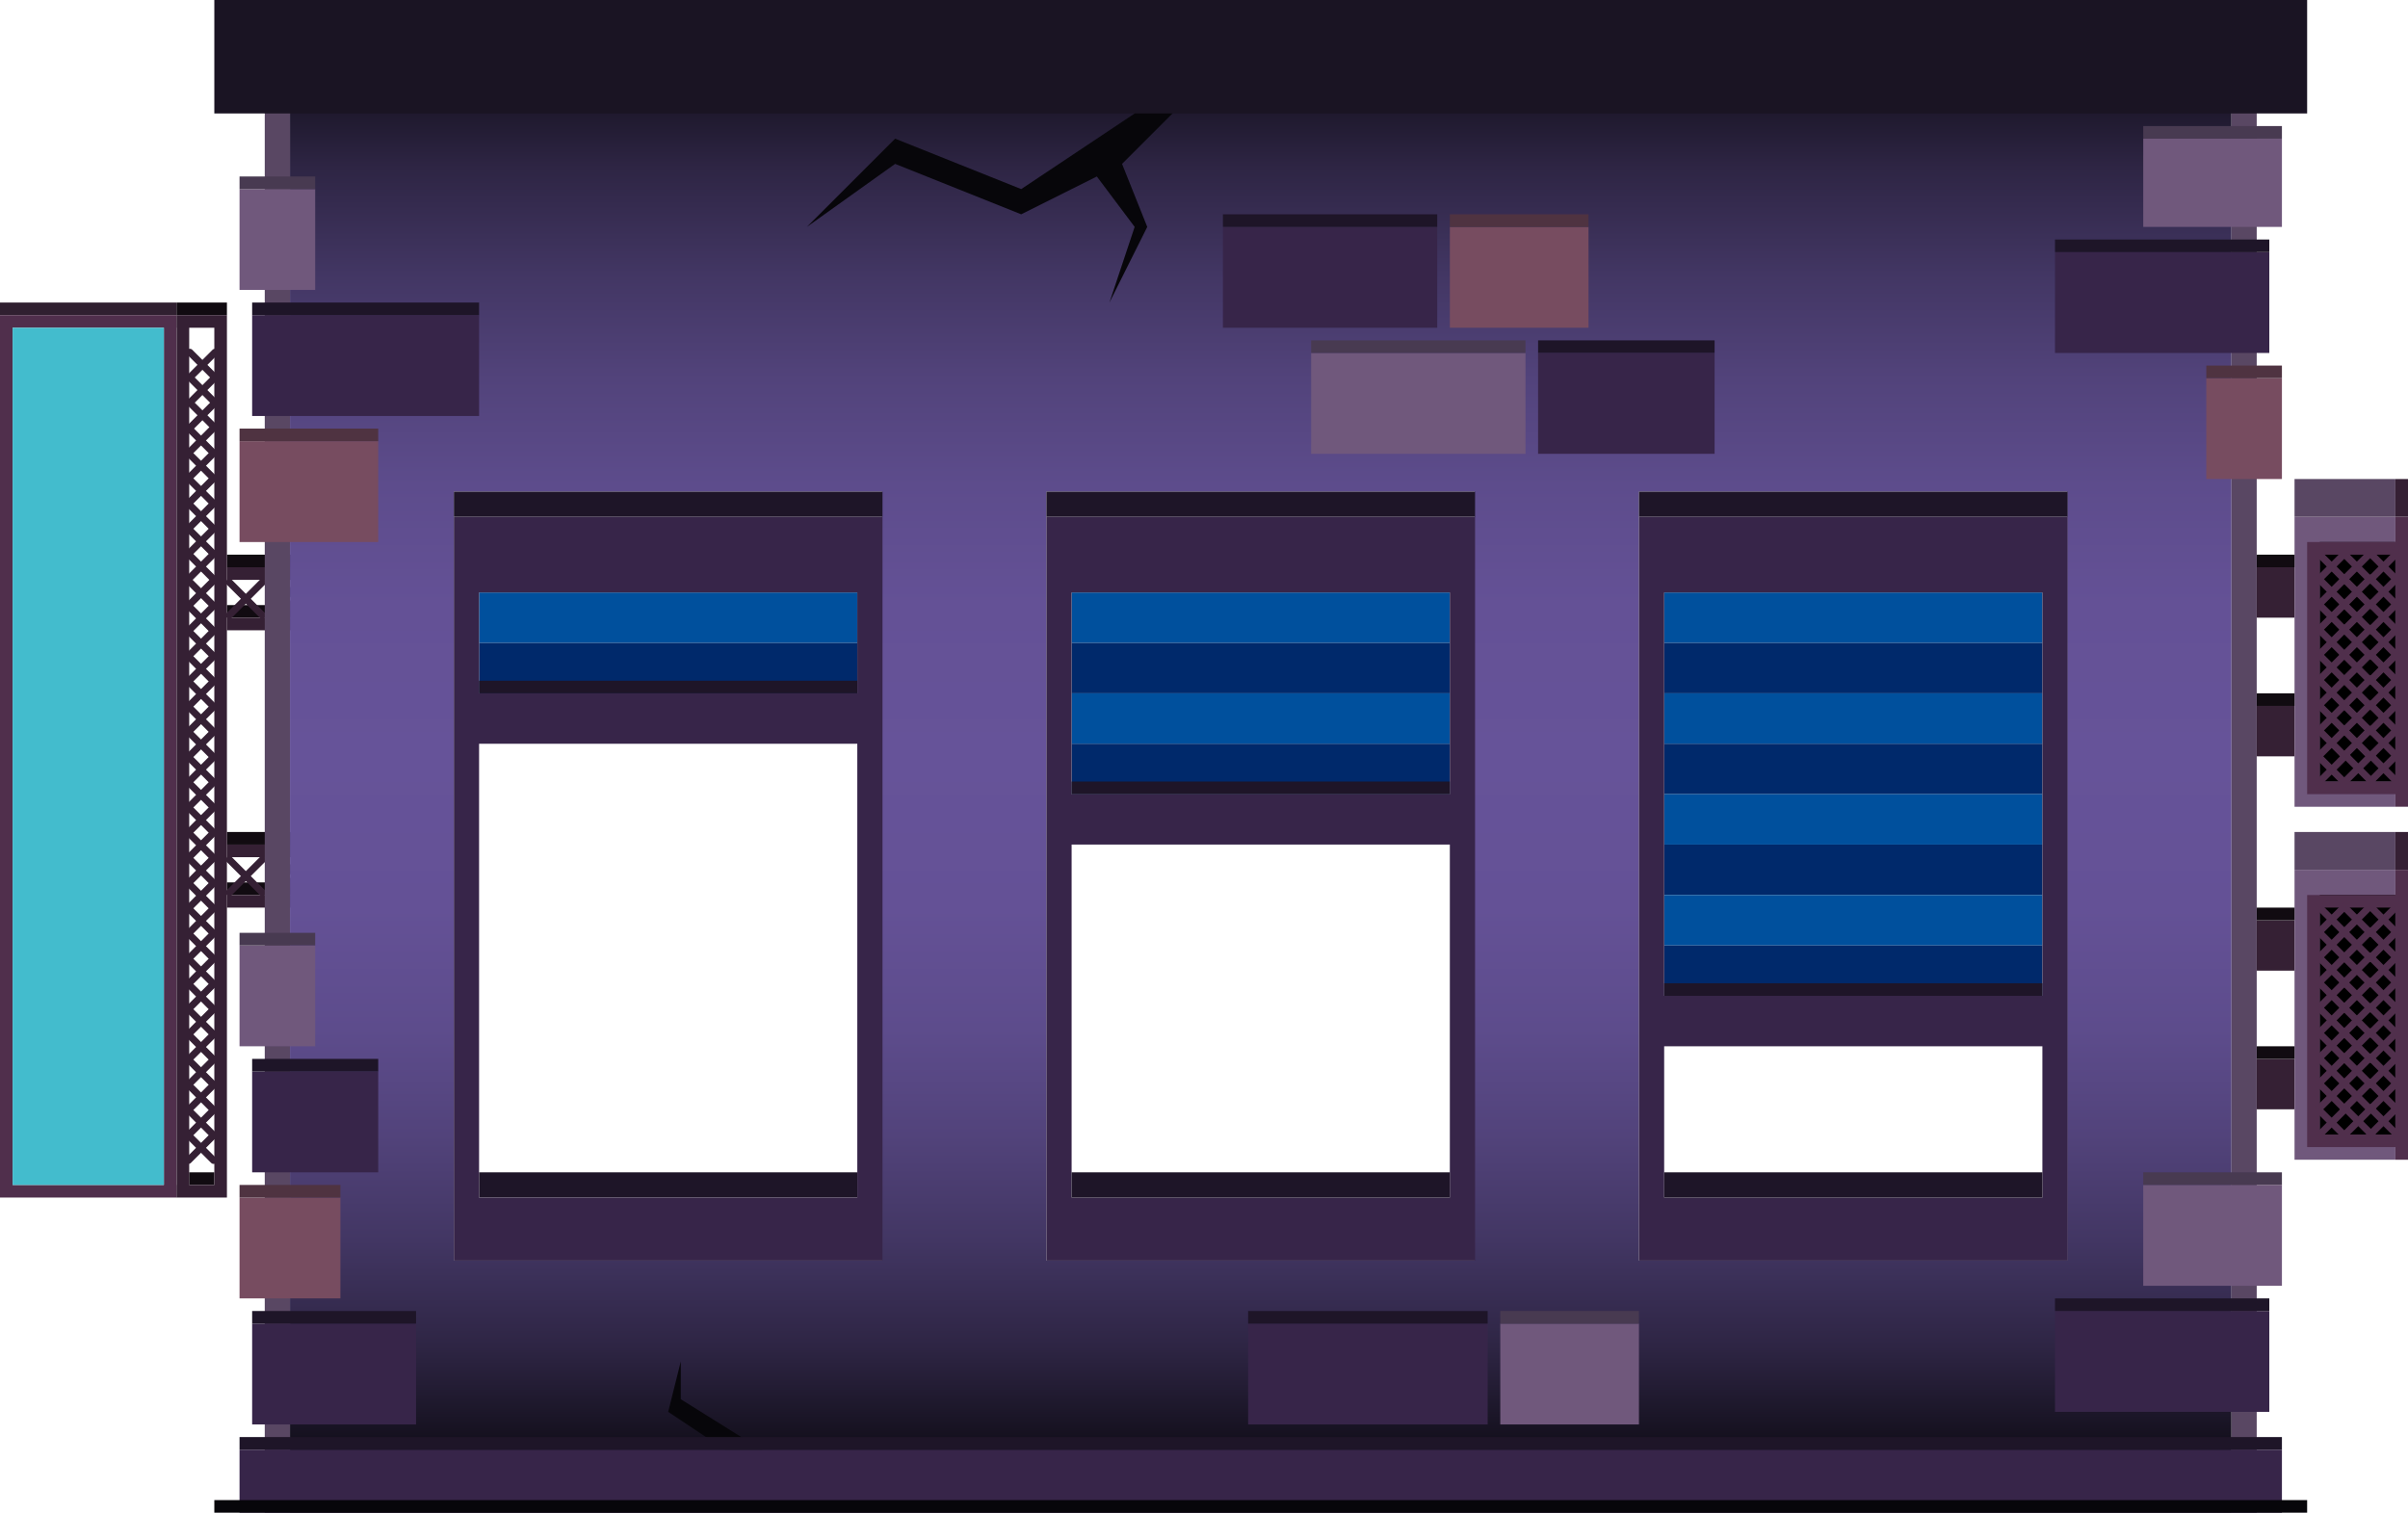<svg xmlns="http://www.w3.org/2000/svg" xmlns:xlink="http://www.w3.org/1999/xlink" viewBox="0 0 1719 1080"><defs><style>.cls-1{fill:#110b11;}.cls-2{fill:#352034;}.cls-10,.cls-3,.cls-5{fill:none;stroke-width:5px;}.cls-3,.cls-5{stroke:#352034;}.cls-3{stroke-miterlimit:10;}.cls-4{fill:#302030;}.cls-5{stroke-linecap:round;}.cls-10,.cls-5{stroke-linejoin:round;}.cls-6{fill:#502f4c;}.cls-7{fill:#43bccd;}.cls-8{fill:#70587c;}.cls-9{fill:#594763;}.cls-10{stroke:#502f4c;stroke-linecap:square;}.cls-11{fill:url(#Новый_образец_градиентной_зал_2);}.cls-12{fill:#07060a;}.cls-13{fill:#372549;}.cls-14{fill:#1e1528;}.cls-15{fill:#1a1423;}.cls-16{fill:#483a51;}.cls-17{fill:#774c60;}.cls-18{fill:#4f3341;}.cls-19{fill:#00509d;}.cls-20{fill:#00296b;}</style><linearGradient id="Новый_образец_градиентной_зал_2" x1="900" y1="1" x2="900" y2="1080" gradientUnits="userSpaceOnUse"><stop offset="0"/><stop offset="0.05" stop-color="#15111f"/><stop offset="0.11" stop-color="#2e2544"/><stop offset="0.18" stop-color="#423663"/><stop offset="0.25" stop-color="#52437b"/><stop offset="0.32" stop-color="#5d4c8c"/><stop offset="0.4" stop-color="#645196"/><stop offset="0.5" stop-color="#665399"/><stop offset="0.6" stop-color="#645196"/><stop offset="0.68" stop-color="#5d4c8c"/><stop offset="0.75" stop-color="#52437b"/><stop offset="0.82" stop-color="#423663"/><stop offset="0.89" stop-color="#2e2544"/><stop offset="0.95" stop-color="#15111f"/><stop offset="1"/></linearGradient></defs><g id="Layer_2" data-name="Layer 2"><g id="Final_outside" data-name="Final outside"><g id="_1_-_FAQ_-_Outside" data-name="1 - FAQ - Outside"><g id="Side_billboard" data-name="Side billboard"><g id="top"><rect class="cls-1" x="162" y="432" width="81" height="9"/><rect class="cls-1" x="162" y="396" width="90" height="9"/><polygon class="cls-2" points="243 405 243 405 162 405 162 414 243 414 243 441 162 441 162 450 243 450 243 450 252 450 252 405 243 405"/><line class="cls-3" x1="243" y1="441" x2="216" y2="414"/><line class="cls-3" x1="243" y1="414" x2="216" y2="441"/><line class="cls-3" x1="216" y1="441" x2="189" y2="414"/><line class="cls-3" x1="216" y1="414" x2="189" y2="441"/><line class="cls-3" x1="189" y1="441" x2="162" y2="414"/><line class="cls-3" x1="189" y1="414" x2="162" y2="441"/></g><g id="bot"><rect class="cls-1" x="162" y="630" width="81" height="9"/><rect class="cls-1" x="162" y="594" width="90" height="9"/><polygon class="cls-2" points="243 603 243 603 162 603 162 612 243 612 243 639 162 639 162 648 243 648 243 648 252 648 252 603 243 603"/><line class="cls-3" x1="243" y1="639" x2="216" y2="612"/><line class="cls-3" x1="243" y1="612" x2="216" y2="639"/><line class="cls-3" x1="216" y1="639" x2="189" y2="612"/><line class="cls-3" x1="216" y1="612" x2="189" y2="639"/><line class="cls-3" x1="189" y1="639" x2="162" y2="612"/><line class="cls-3" x1="189" y1="612" x2="162" y2="639"/></g><rect class="cls-1" x="126" y="216" width="36" height="9"/><rect class="cls-1" x="135" y="837" width="18" height="9"/><rect class="cls-4" y="216" width="126" height="9"/><line class="cls-5" x1="134.5" y1="432.5" x2="152.5" y2="414.5"/><line class="cls-5" x1="134.5" y1="414.5" x2="152.5" y2="432.5"/><line class="cls-5" x1="134.5" y1="450.5" x2="152.5" y2="432.5"/><line class="cls-5" x1="134.5" y1="432.5" x2="152.5" y2="450.5"/><line class="cls-5" x1="134.5" y1="468.5" x2="152.5" y2="450.5"/><line class="cls-5" x1="134.5" y1="450.5" x2="152.5" y2="468.5"/><line class="cls-5" x1="134.5" y1="486.5" x2="152.5" y2="468.5"/><line class="cls-5" x1="134.5" y1="468.5" x2="152.5" y2="486.5"/><line class="cls-5" x1="134.5" y1="504.5" x2="152.5" y2="486.5"/><line class="cls-5" x1="134.5" y1="486.5" x2="152.5" y2="504.5"/><line class="cls-5" x1="134.5" y1="522.5" x2="152.5" y2="504.5"/><line class="cls-5" x1="134.5" y1="504.5" x2="152.5" y2="522.5"/><line class="cls-5" x1="134.5" y1="323.5" x2="152.5" y2="305.5"/><line class="cls-5" x1="134.5" y1="305.5" x2="152.5" y2="323.5"/><line class="cls-5" x1="134.5" y1="341.5" x2="152.5" y2="323.5"/><line class="cls-5" x1="134.5" y1="323.5" x2="152.5" y2="341.5"/><line class="cls-5" x1="134.5" y1="359.5" x2="152.5" y2="341.5"/><line class="cls-5" x1="134.5" y1="341.5" x2="152.5" y2="359.5"/><line class="cls-5" x1="134.5" y1="377.5" x2="152.5" y2="359.5"/><line class="cls-5" x1="134.5" y1="359.5" x2="152.5" y2="377.5"/><line class="cls-5" x1="135.5" y1="269.5" x2="153.5" y2="251.5"/><line class="cls-5" x1="135.5" y1="251.5" x2="153.5" y2="269.5"/><line class="cls-5" x1="135.5" y1="287.5" x2="153.5" y2="269.5"/><line class="cls-5" x1="135.5" y1="269.5" x2="153.5" y2="287.5"/><line class="cls-5" x1="135.5" y1="305.5" x2="153.5" y2="287.5"/><line class="cls-5" x1="135.5" y1="287.5" x2="153.5" y2="305.5"/><line class="cls-5" x1="134.5" y1="395.5" x2="152.5" y2="377.5"/><line class="cls-5" x1="134.5" y1="377.5" x2="152.5" y2="395.5"/><line class="cls-5" x1="134.5" y1="413.5" x2="152.5" y2="395.5"/><line class="cls-5" x1="134.5" y1="395.5" x2="152.5" y2="413.5"/><line class="cls-5" x1="134.5" y1="540.5" x2="152.5" y2="522.5"/><line class="cls-5" x1="134.5" y1="522.5" x2="152.5" y2="540.5"/><line class="cls-5" x1="134.5" y1="558.5" x2="152.5" y2="540.5"/><line class="cls-5" x1="134.5" y1="540.5" x2="152.5" y2="558.5"/><line class="cls-5" x1="134.5" y1="576.5" x2="152.5" y2="558.5"/><line class="cls-5" x1="134.5" y1="558.5" x2="152.5" y2="576.5"/><line class="cls-5" x1="134.5" y1="594.5" x2="152.5" y2="576.5"/><line class="cls-5" x1="134.5" y1="576.5" x2="152.5" y2="594.5"/><line class="cls-5" x1="134.5" y1="612.5" x2="152.5" y2="594.5"/><line class="cls-5" x1="134.5" y1="594.5" x2="152.5" y2="612.5"/><line class="cls-5" x1="134.5" y1="630.5" x2="152.5" y2="612.5"/><line class="cls-5" x1="134.5" y1="612.5" x2="152.5" y2="630.5"/><line class="cls-5" x1="134.5" y1="648.5" x2="152.5" y2="630.5"/><line class="cls-5" x1="134.5" y1="630.5" x2="152.5" y2="648.5"/><line class="cls-5" x1="134.5" y1="666.5" x2="152.5" y2="648.5"/><line class="cls-5" x1="134.5" y1="648.5" x2="152.5" y2="666.5"/><line class="cls-5" x1="134.5" y1="684.5" x2="152.5" y2="666.5"/><line class="cls-5" x1="134.5" y1="666.5" x2="152.5" y2="684.5"/><line class="cls-5" x1="134.5" y1="702.5" x2="152.5" y2="684.5"/><line class="cls-5" x1="134.5" y1="684.5" x2="152.5" y2="702.5"/><line class="cls-5" x1="134.5" y1="720.5" x2="152.5" y2="702.5"/><line class="cls-5" x1="134.5" y1="702.5" x2="152.5" y2="720.5"/><line class="cls-5" x1="134.5" y1="738.5" x2="152.5" y2="720.5"/><line class="cls-5" x1="134.5" y1="720.5" x2="152.5" y2="738.5"/><line class="cls-5" x1="134.5" y1="756.5" x2="152.5" y2="738.5"/><line class="cls-5" x1="134.5" y1="738.5" x2="152.5" y2="756.5"/><line class="cls-5" x1="134.5" y1="774.5" x2="152.5" y2="756.5"/><line class="cls-5" x1="134.5" y1="756.5" x2="152.5" y2="774.5"/><line class="cls-5" x1="134.5" y1="792.5" x2="152.5" y2="774.5"/><line class="cls-5" x1="134.5" y1="774.5" x2="152.5" y2="792.5"/><line class="cls-5" x1="134.5" y1="810.5" x2="152.5" y2="792.5"/><line class="cls-5" x1="134.5" y1="792.5" x2="152.5" y2="810.5"/><line class="cls-5" x1="134.5" y1="828.5" x2="152.5" y2="810.5"/><line class="cls-5" x1="134.5" y1="810.5" x2="152.5" y2="828.5"/><path class="cls-6" d="M0,225V855H126V225ZM117,846H9V234H117Z"/><path class="cls-2" d="M126,225v9h.07V846H126v9h36V225Zm27,621H135.07V234H153Z"/><rect class="cls-7" x="9" y="234" width="108" height="612" transform="translate(126 1080) rotate(180)"/></g><g id="Air"><rect class="cls-2" x="1611" y="405" width="27" height="36"/><rect class="cls-2" x="1611" y="504" width="27" height="36"/><rect class="cls-8" x="1638" y="369" width="72" height="207"/><rect class="cls-9" x="1638" y="342" width="72" height="27"/><rect class="cls-2" x="1710" y="342" width="9" height="27"/><rect x="1656" y="387" width="54" height="171"/><path class="cls-6" d="M1710,369v18h-63V567h63v9h9V369Zm0,189h-54V396h54Z"/><line class="cls-10" x1="1656.5" y1="557.5" x2="1674.5" y2="539.5"/><line class="cls-10" x1="1655.5" y1="540.5" x2="1673.5" y2="558.5"/><line class="cls-10" x1="1674.5" y1="557.5" x2="1692.5" y2="539.5"/><line class="cls-10" x1="1674.5" y1="539.5" x2="1692.5" y2="557.5"/><line class="cls-10" x1="1692.5" y1="557.5" x2="1710.5" y2="539.5"/><line class="cls-10" x1="1692.5" y1="539.5" x2="1710.5" y2="557.5"/><line class="cls-10" x1="1692.5" y1="539.5" x2="1710.5" y2="521.5"/><line class="cls-10" x1="1692.5" y1="521.5" x2="1710.5" y2="539.5"/><line class="cls-10" x1="1692.5" y1="521.5" x2="1710.5" y2="503.5"/><line class="cls-10" x1="1692.5" y1="503.5" x2="1710.5" y2="521.5"/><line class="cls-10" x1="1692.5" y1="503.5" x2="1710.5" y2="485.5"/><line class="cls-10" x1="1692.5" y1="485.5" x2="1710.5" y2="503.5"/><line class="cls-10" x1="1692.5" y1="485.5" x2="1710.5" y2="467.5"/><line class="cls-10" x1="1692.5" y1="467.5" x2="1710.5" y2="485.5"/><line class="cls-10" x1="1692.5" y1="467.5" x2="1710.5" y2="449.5"/><line class="cls-10" x1="1692.5" y1="449.5" x2="1710.5" y2="467.5"/><line class="cls-10" x1="1692.5" y1="449.5" x2="1710.5" y2="431.5"/><line class="cls-10" x1="1692.5" y1="431.5" x2="1710.5" y2="449.5"/><line class="cls-10" x1="1692.5" y1="431.5" x2="1710.5" y2="413.5"/><line class="cls-10" x1="1692.5" y1="413.5" x2="1710.5" y2="431.5"/><line class="cls-10" x1="1692.5" y1="413.5" x2="1710.5" y2="395.5"/><line class="cls-10" x1="1692.5" y1="395.5" x2="1710.5" y2="413.5"/><line class="cls-10" x1="1673.5" y1="539.5" x2="1691.5" y2="521.5"/><line class="cls-10" x1="1673.5" y1="521.5" x2="1691.5" y2="539.5"/><line class="cls-10" x1="1673.5" y1="521.5" x2="1691.5" y2="503.5"/><line class="cls-10" x1="1673.5" y1="503.5" x2="1691.5" y2="521.5"/><line class="cls-10" x1="1673.5" y1="503.5" x2="1691.5" y2="485.5"/><line class="cls-10" x1="1673.5" y1="485.5" x2="1691.5" y2="503.5"/><line class="cls-10" x1="1673.5" y1="485.5" x2="1691.5" y2="467.5"/><line class="cls-10" x1="1673.5" y1="467.5" x2="1691.5" y2="485.5"/><line class="cls-10" x1="1673.5" y1="467.5" x2="1691.5" y2="449.5"/><line class="cls-10" x1="1673.5" y1="449.5" x2="1691.5" y2="467.5"/><line class="cls-10" x1="1673.5" y1="449.5" x2="1691.5" y2="431.5"/><line class="cls-10" x1="1673.5" y1="431.5" x2="1691.5" y2="449.5"/><line class="cls-10" x1="1673.5" y1="431.5" x2="1691.5" y2="413.5"/><line class="cls-10" x1="1673.5" y1="413.5" x2="1691.5" y2="431.5"/><line class="cls-10" x1="1673.5" y1="413.5" x2="1691.5" y2="395.5"/><line class="cls-10" x1="1673.5" y1="395.5" x2="1691.5" y2="413.5"/><line class="cls-10" x1="1655.5" y1="539.5" x2="1673.5" y2="521.5"/><line class="cls-10" x1="1655.5" y1="521.5" x2="1673.5" y2="539.5"/><line class="cls-10" x1="1655.5" y1="521.5" x2="1673.5" y2="503.5"/><line class="cls-10" x1="1655.5" y1="503.5" x2="1673.5" y2="521.5"/><line class="cls-10" x1="1655.5" y1="503.5" x2="1673.5" y2="485.5"/><line class="cls-10" x1="1655.5" y1="485.5" x2="1673.5" y2="503.5"/><line class="cls-10" x1="1655.5" y1="485.5" x2="1673.5" y2="467.5"/><line class="cls-10" x1="1655.5" y1="467.5" x2="1673.5" y2="485.5"/><line class="cls-10" x1="1655.5" y1="467.5" x2="1673.5" y2="449.5"/><line class="cls-10" x1="1655.5" y1="449.5" x2="1673.5" y2="467.5"/><line class="cls-10" x1="1655.5" y1="449.5" x2="1673.5" y2="431.5"/><line class="cls-10" x1="1655.5" y1="431.5" x2="1673.5" y2="449.5"/><line class="cls-10" x1="1655.5" y1="431.5" x2="1673.5" y2="413.5"/><line class="cls-10" x1="1655.5" y1="413.5" x2="1673.5" y2="431.5"/><line class="cls-10" x1="1655.5" y1="413.5" x2="1673.5" y2="395.5"/><line class="cls-10" x1="1655.5" y1="395.5" x2="1673.5" y2="413.5"/><rect class="cls-1" x="1611" y="396" width="27" height="9"/><rect class="cls-1" x="1611" y="495" width="27" height="9"/></g><g id="Air-2" data-name="Air"><rect class="cls-2" x="1611" y="657" width="27" height="36"/><rect class="cls-2" x="1611" y="756" width="27" height="36"/><rect class="cls-8" x="1638" y="621" width="72" height="207"/><rect class="cls-9" x="1638" y="594" width="72" height="27"/><rect class="cls-2" x="1710" y="594" width="9" height="27"/><rect x="1656" y="639" width="54" height="171"/><path class="cls-6" d="M1710,621v18h-63V819h63v9h9V621Zm0,189h-54V648h54Z"/><line class="cls-10" x1="1656.5" y1="809.5" x2="1674.5" y2="791.5"/><line class="cls-10" x1="1655.5" y1="792.5" x2="1673.5" y2="810.5"/><line class="cls-10" x1="1674.5" y1="809.5" x2="1692.5" y2="791.5"/><line class="cls-10" x1="1674.5" y1="791.5" x2="1692.5" y2="809.5"/><line class="cls-10" x1="1692.5" y1="809.5" x2="1710.5" y2="791.5"/><line class="cls-10" x1="1692.5" y1="791.5" x2="1710.5" y2="809.5"/><line class="cls-10" x1="1692.5" y1="791.5" x2="1710.5" y2="773.5"/><line class="cls-10" x1="1692.5" y1="773.5" x2="1710.5" y2="791.5"/><line class="cls-10" x1="1692.5" y1="773.5" x2="1710.5" y2="755.5"/><line class="cls-10" x1="1692.5" y1="755.5" x2="1710.5" y2="773.5"/><line class="cls-10" x1="1692.5" y1="755.5" x2="1710.5" y2="737.5"/><line class="cls-10" x1="1692.5" y1="737.5" x2="1710.5" y2="755.5"/><line class="cls-10" x1="1692.5" y1="737.5" x2="1710.5" y2="719.5"/><line class="cls-10" x1="1692.5" y1="719.5" x2="1710.5" y2="737.5"/><line class="cls-10" x1="1692.5" y1="719.5" x2="1710.5" y2="701.5"/><line class="cls-10" x1="1692.5" y1="701.5" x2="1710.5" y2="719.5"/><line class="cls-10" x1="1692.5" y1="701.5" x2="1710.5" y2="683.5"/><line class="cls-10" x1="1692.5" y1="683.5" x2="1710.5" y2="701.5"/><line class="cls-10" x1="1692.5" y1="683.5" x2="1710.5" y2="665.5"/><line class="cls-10" x1="1692.5" y1="665.5" x2="1710.5" y2="683.5"/><line class="cls-10" x1="1692.5" y1="665.5" x2="1710.5" y2="647.5"/><line class="cls-10" x1="1692.5" y1="647.5" x2="1710.5" y2="665.5"/><line class="cls-10" x1="1673.5" y1="791.5" x2="1691.5" y2="773.5"/><line class="cls-10" x1="1673.5" y1="773.5" x2="1691.5" y2="791.5"/><line class="cls-10" x1="1673.5" y1="773.5" x2="1691.5" y2="755.5"/><line class="cls-10" x1="1673.5" y1="755.5" x2="1691.5" y2="773.5"/><line class="cls-10" x1="1673.5" y1="755.5" x2="1691.5" y2="737.5"/><line class="cls-10" x1="1673.5" y1="737.5" x2="1691.5" y2="755.5"/><line class="cls-10" x1="1673.5" y1="737.5" x2="1691.5" y2="719.5"/><line class="cls-10" x1="1673.5" y1="719.5" x2="1691.5" y2="737.5"/><line class="cls-10" x1="1673.5" y1="719.5" x2="1691.5" y2="701.5"/><line class="cls-10" x1="1673.5" y1="701.5" x2="1691.5" y2="719.5"/><line class="cls-10" x1="1673.5" y1="701.5" x2="1691.5" y2="683.5"/><line class="cls-10" x1="1673.5" y1="683.5" x2="1691.5" y2="701.5"/><line class="cls-10" x1="1673.5" y1="683.5" x2="1691.5" y2="665.5"/><line class="cls-10" x1="1673.5" y1="665.5" x2="1691.5" y2="683.5"/><line class="cls-10" x1="1673.5" y1="665.5" x2="1691.5" y2="647.5"/><line class="cls-10" x1="1673.5" y1="647.5" x2="1691.5" y2="665.5"/><line class="cls-10" x1="1655.5" y1="791.5" x2="1673.5" y2="773.5"/><line class="cls-10" x1="1655.5" y1="773.5" x2="1673.5" y2="791.5"/><line class="cls-10" x1="1655.5" y1="773.5" x2="1673.5" y2="755.5"/><line class="cls-10" x1="1655.5" y1="755.5" x2="1673.5" y2="773.5"/><line class="cls-10" x1="1655.5" y1="755.5" x2="1673.5" y2="737.5"/><line class="cls-10" x1="1655.5" y1="737.5" x2="1673.5" y2="755.5"/><line class="cls-10" x1="1655.5" y1="737.5" x2="1673.5" y2="719.5"/><line class="cls-10" x1="1655.5" y1="719.5" x2="1673.5" y2="737.5"/><line class="cls-10" x1="1655.5" y1="719.5" x2="1673.5" y2="701.5"/><line class="cls-10" x1="1655.5" y1="701.5" x2="1673.5" y2="719.5"/><line class="cls-10" x1="1655.5" y1="701.5" x2="1673.5" y2="683.5"/><line class="cls-10" x1="1655.5" y1="683.5" x2="1673.5" y2="701.5"/><line class="cls-10" x1="1655.5" y1="683.5" x2="1673.5" y2="665.5"/><line class="cls-10" x1="1655.5" y1="665.5" x2="1673.5" y2="683.5"/><line class="cls-10" x1="1655.5" y1="665.5" x2="1673.5" y2="647.5"/><line class="cls-10" x1="1655.5" y1="647.5" x2="1673.5" y2="665.5"/><rect class="cls-1" x="1611" y="648" width="27" height="9"/><rect class="cls-1" x="1611" y="747" width="27" height="9"/></g><g id="level"><g id="wall"><path class="cls-11" d="M207,1V1080H1593V1ZM629.71,900H324V351H629.71Zm423,0H747V351h305.71Zm423,0H1170V351h305.71Z"/><rect class="cls-9" x="1593" y="1" width="18" height="1079"/><rect class="cls-9" x="189" y="1" width="18" height="1079"/><g id="_2" data-name="2"><polygon class="cls-12" points="810 81 729 135 639 99 576 162 639 117 729 153 783 126 810 162 792 216 819 162 801 117 846 72 810 54 810 81"/><polygon class="cls-12" points="531 1044 477 1008 486 972 486 999 558 1044 531 1044"/></g><rect class="cls-13" x="171" y="1035" width="1458" height="45"/><rect class="cls-12" x="153" y="1071" width="1494" height="9"/><rect class="cls-14" x="171" y="1026" width="1458" height="9"/><rect class="cls-15" x="153" width="1494" height="81"/></g><g id="Bricks"><rect class="cls-13" x="180" y="225" width="162" height="72"/><rect class="cls-14" x="180" y="216" width="162" height="9"/><rect class="cls-8" x="936" y="252" width="153" height="72" transform="translate(2025 576) rotate(180)"/><rect class="cls-16" x="936" y="243" width="153" height="9" transform="translate(2025 495) rotate(180)"/><rect class="cls-13" x="1467" y="180" width="153" height="72"/><rect class="cls-14" x="1467" y="171" width="153" height="9"/><rect class="cls-13" x="1467" y="936" width="153" height="72"/><rect class="cls-14" x="1467" y="927" width="153" height="9"/><rect class="cls-17" x="171" y="315" width="99" height="72"/><rect class="cls-18" x="171" y="306" width="99" height="9"/><rect class="cls-8" x="171" y="135" width="54" height="72"/><rect class="cls-16" x="171" y="126" width="54" height="9"/><rect class="cls-8" x="171" y="675" width="54" height="72"/><rect class="cls-16" x="171" y="666" width="54" height="9"/><rect class="cls-17" x="1575" y="270" width="54" height="72"/><rect class="cls-18" x="1575" y="261" width="54" height="9"/><rect class="cls-13" x="180" y="945" width="117" height="72"/><rect class="cls-14" x="180" y="936" width="117" height="9"/><rect class="cls-13" x="891" y="945" width="171" height="72"/><rect class="cls-14" x="891" y="936" width="171" height="9"/><rect class="cls-17" x="171" y="855" width="72" height="72"/><rect class="cls-18" x="171" y="846" width="72" height="9"/><rect class="cls-17" x="1035" y="162" width="99" height="72" transform="translate(2169 396) rotate(180)"/><rect class="cls-18" x="1035" y="153" width="99" height="9" transform="translate(2169 315) rotate(180)"/><rect class="cls-13" x="1098" y="252" width="126" height="72" transform="translate(2322 576) rotate(180)"/><rect class="cls-14" x="1098" y="243" width="126" height="9" transform="translate(2322 495) rotate(180)"/><rect class="cls-13" x="873" y="162" width="153" height="72" transform="translate(1899 396) rotate(180)"/><rect class="cls-14" x="873" y="153" width="153" height="9" transform="translate(1899 315) rotate(180)"/><rect class="cls-8" x="1071" y="945" width="99" height="72"/><rect class="cls-16" x="1071" y="936" width="99" height="9"/><rect class="cls-13" x="180" y="765" width="90" height="72"/><rect class="cls-14" x="180" y="756" width="90" height="9"/><rect class="cls-8" x="1530" y="99" width="99" height="63"/><rect class="cls-16" x="1530" y="90" width="99" height="9"/><rect class="cls-8" x="1530" y="846" width="99" height="72"/><rect class="cls-16" x="1530" y="837" width="99" height="9"/></g></g><g id="wall-2" data-name="wall"><rect class="cls-14" x="747" y="351" width="306" height="18"/><rect class="cls-19" x="765" y="423" width="270" height="36"/><rect class="cls-20" x="765" y="459" width="270" height="36"/><rect class="cls-19" x="765" y="495" width="270" height="36"/><rect class="cls-20" x="765" y="531" width="270" height="36"/><path class="cls-13" d="M1035,369H747V900h306V369Zm0,486H765V603h270Zm0-288H765V423h270Z"/><rect class="cls-14" x="765" y="837" width="270" height="18"/><rect class="cls-14" x="765" y="558" width="270" height="9"/></g><g id="Window"><rect class="cls-14" x="324" y="351" width="306" height="18"/><rect class="cls-14" x="342" y="837" width="270" height="18"/><rect class="cls-19" x="342" y="423" width="270" height="36"/><rect class="cls-20" x="342" y="459" width="270" height="36"/><path class="cls-13" d="M612,369H324V900H630V369Zm0,486H342V531H612Zm0-360H342V423H612Z"/><rect class="cls-14" x="342" y="486" width="270" height="9"/></g><g id="Window-2" data-name="Window"><rect class="cls-14" x="1170" y="351" width="306" height="18"/><rect class="cls-19" x="1188" y="423" width="270" height="36"/><rect class="cls-20" x="1188" y="459" width="270" height="36"/><rect class="cls-19" x="1188" y="495" width="270" height="36"/><rect class="cls-20" x="1188" y="531" width="270" height="36"/><rect class="cls-19" x="1188" y="567" width="270" height="36"/><rect class="cls-20" x="1188" y="603" width="270" height="36"/><rect class="cls-19" x="1188" y="639" width="270" height="36"/><rect class="cls-20" x="1188" y="675" width="270" height="36"/><path class="cls-13" d="M1458,369H1170V900h306V369Zm0,486H1188V747h270Zm0-144H1188V423h270Z"/><rect class="cls-14" x="1188" y="837" width="270" height="18"/><rect class="cls-14" x="1188" y="702" width="270" height="9"/></g></g></g></g></svg>